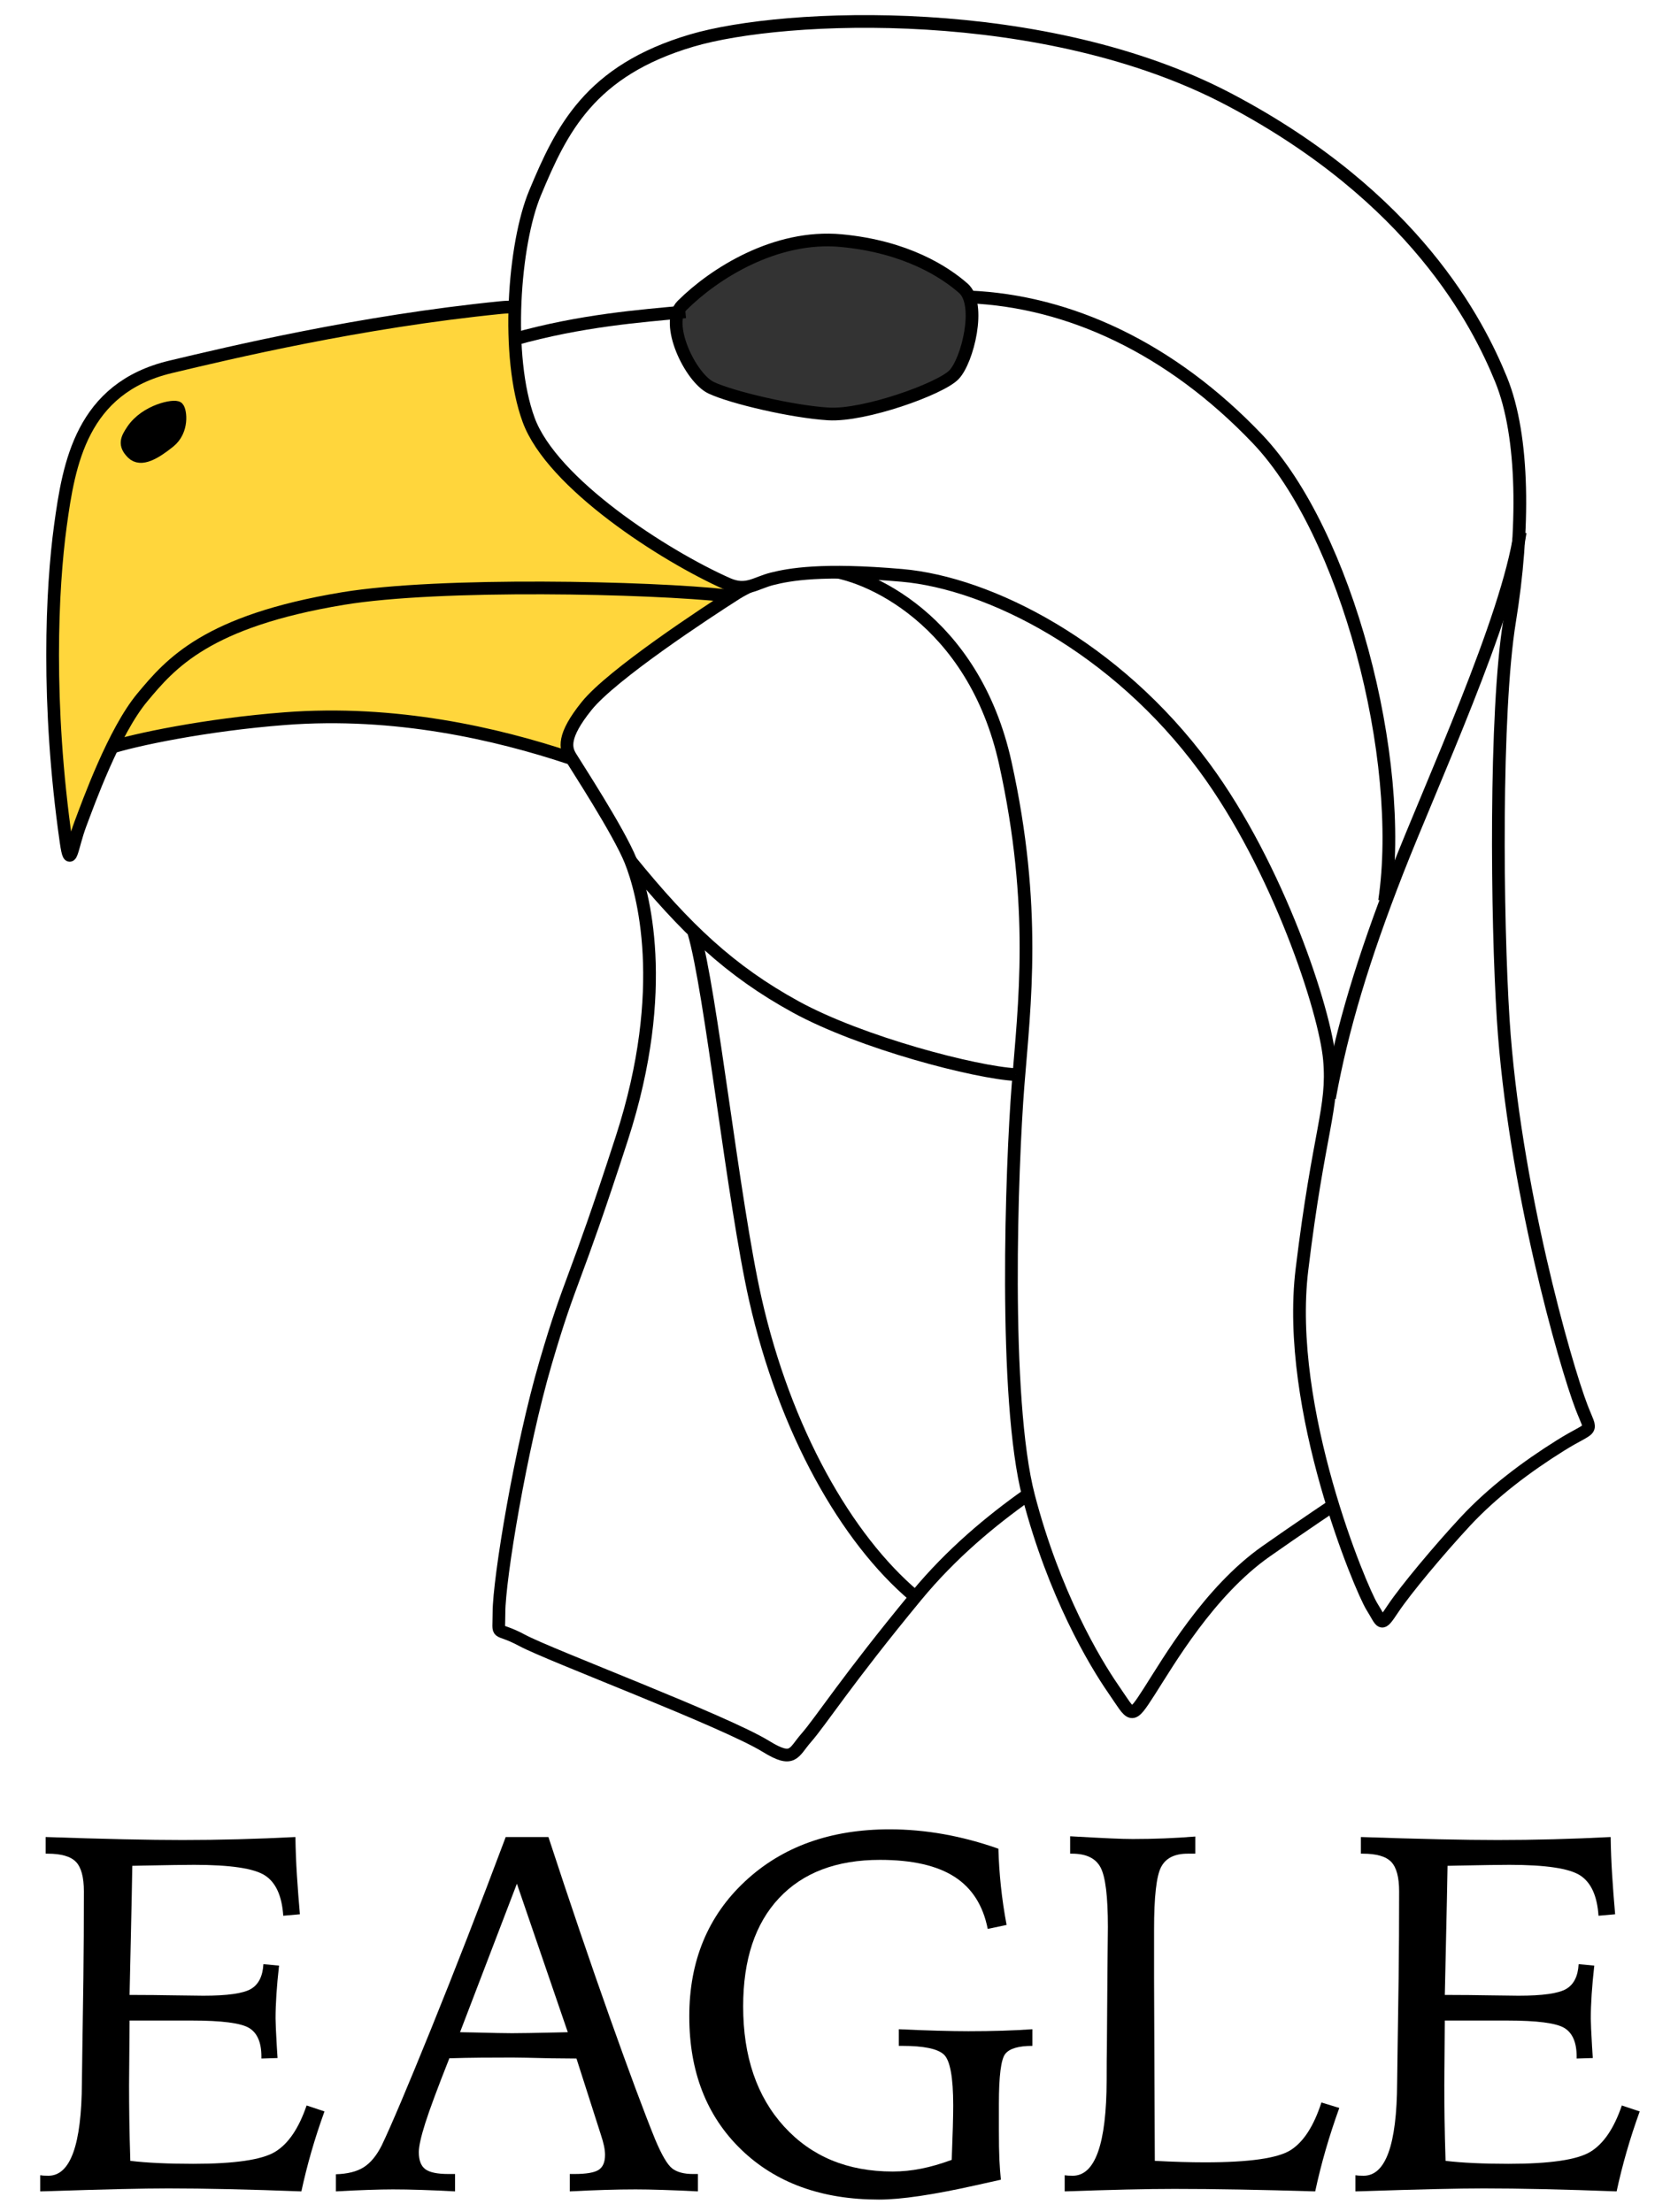 <?xml version="1.0" encoding="UTF-8"?>
<!DOCTYPE svg PUBLIC "-//W3C//DTD SVG 1.1//EN" "http://www.w3.org/Graphics/SVG/1.1/DTD/svg11.dtd">
<svg version="1.1" xmlns="http://www.w3.org/2000/svg" xmlns:xlink="http://www.w3.org/1999/xlink" x="0" y="0" width="396" height="522" viewBox="0, 0, 396, 522">
  <g id="Background">
    <rect x="0" y="0" width="396" height="522" fill="#FFFFFF"/>
  </g>
  <g id="Layer_2">
    <g>
      <path d="M134.587,178.898 C117.185,173.098 93.253,167.565 67.253,169.565 C48.594,171 31.587,174.565 25.587,176.565 C19.587,178.565 28.253,155.232 37.587,143.232 C46.92,131.232 184.92,131.898 189.587,131.898 C194.253,131.898 192.587,142.898 182.587,146.232 C172.587,149.565 166.587,150.565 160.587,160.565 C154.587,170.565 148.587,172.565 148.587,175.232 C148.587,177.898 138.587,180.232 134.587,178.898 z" fill="#FFD63C"/>
      <path d="M134.587,178.898 C117.185,173.098 93.253,167.565 67.253,169.565 C48.594,171 31.587,174.565 25.587,176.565 C19.587,178.565 28.253,155.232 37.587,143.232 C46.92,131.232 184.92,131.898 189.587,131.898 C194.253,131.898 192.587,142.898 182.587,146.232 C172.587,149.565 166.587,150.565 160.587,160.565 C154.587,170.565 148.587,172.565 148.587,175.232 C148.587,177.898 138.587,180.232 134.587,178.898 z" fill-opacity="0" stroke="#000000" stroke-width="3"/>
    </g>
    <g>
      <path d="M15.587,198.565 C10.92,165.899 12.253,138.732 14.253,124.065 C16.253,109.398 19.253,91.565 40.253,86.565 C54.182,83.249 84.92,75.898 118.253,72.565 C151.587,69.232 260.92,134.565 222.92,133.898 C184.92,133.232 189.587,142.565 171.587,140.565 C153.587,138.565 103.75,137.447 80.92,141.232 C48.753,146.565 40.253,156.565 33.587,164.565 C26.92,172.565 20.92,189.232 18.92,194.565 C16.92,199.899 16.587,205.565 15.587,198.565 z" fill="#FFD63C"/>
      <path d="M15.587,198.565 C10.92,165.899 12.253,138.732 14.253,124.065 C16.253,109.398 19.253,91.565 40.253,86.565 C54.182,83.249 84.92,75.898 118.253,72.565 C151.587,69.232 260.92,134.565 222.92,133.898 C184.92,133.232 189.587,142.565 171.587,140.565 C153.587,138.565 103.75,137.447 80.92,141.232 C48.753,146.565 40.253,156.565 33.587,164.565 C26.92,172.565 20.92,189.232 18.92,194.565 C16.92,199.899 16.587,205.565 15.587,198.565 z" fill-opacity="0" stroke="#000000" stroke-width="3"/>
    </g>
    <g>
      <path d="M173.853,139.965 C166.378,144.715 144.392,159.193 138.453,166.565 C132.653,173.765 133.453,176.565 134.653,178.565 C135.853,180.565 146.053,196.165 148.853,203.165 C151.653,210.165 158.253,233.065 146.753,268.565 C135.253,304.065 134.753,301.065 128.753,321.565 C122.886,341.611 117.753,372.565 117.753,380.565 C117.753,386.586 116.753,383.565 123.253,387.065 C129.753,390.565 171.043,406.089 180.753,412.065 C187.253,416.065 187.218,413.534 190.253,410.065 C193.753,406.065 199.753,396.565 216.253,376.565 C232.753,356.565 253.753,345.565 263.753,339.065 C273.753,332.565 278.753,152.565 258.753,133.565 C238.753,114.565 183.453,133.865 173.853,139.965 z" fill="#FFFFFF"/>
      <path d="M173.853,139.965 C166.378,144.715 144.392,159.193 138.453,166.565 C132.653,173.765 133.453,176.565 134.653,178.565 C135.853,180.565 146.053,196.165 148.853,203.165 C151.653,210.165 158.253,233.065 146.753,268.565 C135.253,304.065 134.753,301.065 128.753,321.565 C122.886,341.611 117.753,372.565 117.753,380.565 C117.753,386.586 116.753,383.565 123.253,387.065 C129.753,390.565 171.043,406.089 180.753,412.065 C187.253,416.065 187.218,413.534 190.253,410.065 C193.753,406.065 199.753,396.565 216.253,376.565 C232.753,356.565 253.753,345.565 263.753,339.065 C273.753,332.565 278.753,152.565 258.753,133.565 C238.753,114.565 183.453,133.865 173.853,139.965 z" fill-opacity="0" stroke="#000000" stroke-width="3"/>
    </g>
    <g>
      <path d="M194.753,134.565 C204.237,135.123 229.753,146.065 237.253,180.065 C244.753,214.065 241.753,237.065 240.253,256.065 C238.753,275.065 236.753,330.065 242.753,353.065 C248.753,376.065 258.253,392.065 262.753,398.565 C267.253,405.065 266.753,406.065 271.253,399.065 C275.753,392.065 285.253,375.565 298.753,366.065 C312.253,356.565 337.753,339.565 342.753,337.565 C347.753,335.565 328.253,156.065 299.753,137.565 C271.253,119.065 202.753,121.565 191.253,122.565 C179.753,123.565 186.253,134.065 194.753,134.565 z" fill="#FFFFFF"/>
      <path d="M194.753,134.565 C204.237,135.123 229.753,146.065 237.253,180.065 C244.753,214.065 241.753,237.065 240.253,256.065 C238.753,275.065 236.753,330.065 242.753,353.065 C248.753,376.065 258.253,392.065 262.753,398.565 C267.253,405.065 266.753,406.065 271.253,399.065 C275.753,392.065 285.253,375.565 298.753,366.065 C312.253,356.565 337.753,339.565 342.753,337.565 C347.753,335.565 328.253,156.065 299.753,137.565 C271.253,119.065 202.753,121.565 191.253,122.565 C179.753,123.565 186.253,134.065 194.753,134.565 z" fill-opacity="0" stroke="#000000" stroke-width="3"/>
    </g>
    <g>
      <path d="M171.653,137.765 C156.687,131.113 130.253,114.065 124.753,99.065 C119.253,84.065 121.253,57.565 126.253,45.565 C132.494,30.588 139.158,16.684 163.253,9.565 C185.253,3.065 246.753,0.565 290.253,23.565 C333.753,46.565 348.753,76.065 354.253,89.565 C359.753,103.065 359.753,125.065 356.253,146.565 C352.753,168.065 353.238,216.923 354.753,240.565 C357.253,279.565 369.387,322.013 373.253,332.065 C375.753,338.565 376.253,336.065 368.253,341.065 C360.253,346.065 352.253,352.065 345.753,359.065 C339.62,365.67 331.753,375.065 328.753,379.565 C325.753,384.065 326.253,383.065 323.753,379.065 C321.253,375.065 303.253,332.565 307.253,299.565 C311.253,266.565 314.753,261.565 313.753,250.065 C312.753,238.565 301.672,204.705 284.253,181.065 C263.253,152.565 233.453,137.565 212.853,135.765 C193.909,134.11 186.253,135.565 182.253,136.565 C178.253,137.565 176.153,139.765 171.653,137.765 z" fill="#FFFFFF"/>
      <path d="M171.653,137.765 C156.687,131.113 130.253,114.065 124.753,99.065 C119.253,84.065 121.253,57.565 126.253,45.565 C132.494,30.588 139.158,16.684 163.253,9.565 C185.253,3.065 246.753,0.565 290.253,23.565 C333.753,46.565 348.753,76.065 354.253,89.565 C359.753,103.065 359.753,125.065 356.253,146.565 C352.753,168.065 353.238,216.923 354.753,240.565 C357.253,279.565 369.387,322.013 373.253,332.065 C375.753,338.565 376.253,336.065 368.253,341.065 C360.253,346.065 352.253,352.065 345.753,359.065 C339.62,365.67 331.753,375.065 328.753,379.565 C325.753,384.065 326.253,383.065 323.753,379.065 C321.253,375.065 303.253,332.565 307.253,299.565 C311.253,266.565 314.753,261.565 313.753,250.065 C312.753,238.565 301.672,204.705 284.253,181.065 C263.253,152.565 233.453,137.565 212.853,135.765 C193.909,134.11 186.253,135.565 182.253,136.565 C178.253,137.565 176.153,139.765 171.653,137.765 z" fill-opacity="0" stroke="#000000" stroke-width="3"/>
    </g>
    <g>
      <path d="M160.994,72.049 C168.521,64.543 183.038,55.344 198.48,56.774 C213.922,58.205 223.074,64.266 227.355,68.03 C231.637,71.795 228.33,85.12 225.125,88.433 C221.92,91.747 204.001,98.181 195.516,97.67 C187.032,97.159 172.708,93.792 167.837,91.495 C162.967,89.198 156.731,76.3 160.994,72.049 z" fill="#333333"/>
      <path d="M160.994,72.049 C168.521,64.543 183.038,55.344 198.48,56.774 C213.922,58.205 223.074,64.266 227.355,68.03 C231.637,71.795 228.33,85.12 225.125,88.433 C221.92,91.747 204.001,98.181 195.516,97.67 C187.032,97.159 172.708,93.792 167.837,91.495 C162.967,89.198 156.731,76.3 160.994,72.049 z" fill-opacity="0" stroke="#000000" stroke-width="3"/>
    </g>
    <path d="M121.253,80.065 C137.253,75.565 151.253,74.565 161.753,73.565" fill-opacity="0" stroke="#000000" stroke-width="3"/>
    <path d="M228.753,70.065 C252.253,71.065 276.253,82.065 296.753,103.565 C317.758,125.595 331.753,179.065 326.753,212.565" fill-opacity="0" stroke="#000000" stroke-width="3"/>
    <g>
      <path d="M358.753,125.565 C355.753,146.065 337.753,185.065 329.753,205.565 C321.753,226.065 316.753,242.565 313.753,259.065" fill="#FFFFFF"/>
      <path d="M358.753,125.565 C355.753,146.065 337.753,185.065 329.753,205.565 C321.753,226.065 316.753,242.565 313.753,259.065" fill-opacity="0" stroke="#000000" stroke-width="3"/>
    </g>
    <g>
      <path d="M148.753,203.065 C161.753,219.065 172.253,229.065 187.753,237.565 C203.253,246.065 230.253,253.065 239.753,253.565" fill="#FFFFFF"/>
      <path d="M148.753,203.065 C161.753,219.065 172.253,229.065 187.753,237.565 C203.253,246.065 230.253,253.065 239.753,253.565" fill-opacity="0" stroke="#000000" stroke-width="3"/>
    </g>
    <g>
      <path d="M163.753,220.065 C167.753,233.565 173.018,283.379 178.253,306.565 C185.253,337.565 199.753,363.065 215.753,376.565" fill="#FFFFFF"/>
      <path d="M163.753,220.065 C167.753,233.565 173.018,283.379 178.253,306.565 C185.253,337.565 199.753,363.065 215.753,376.565" fill-opacity="0" stroke="#000000" stroke-width="3"/>
    </g>
    <path d="M10.773,433.452 Q21.027,433.803 29.113,433.979 Q37.199,434.155 43.058,434.155 Q49.562,434.155 56.212,433.979 Q62.863,433.803 69.718,433.452 Q69.777,437.846 70.07,442.446 Q70.363,447.046 70.773,451.675 L66.847,452.026 Q66.378,444.995 62.511,442.505 Q58.644,440.014 45.812,440.014 Q42.531,440.014 33.8,440.19 Q32.042,440.249 31.222,440.249 Q31.105,447.28 30.871,457.475 Q30.636,467.671 30.578,470.717 L32.394,470.717 Q35.851,470.717 41.037,470.805 Q46.222,470.893 47.98,470.893 Q56.476,470.893 59.201,469.311 Q61.925,467.729 62.16,463.452 L65.851,463.803 Q65.441,467.436 65.236,470.542 Q65.031,473.647 65.031,476.284 Q65.031,477.807 65.324,482.846 Q65.441,484.663 65.499,485.6 L61.691,485.717 L61.691,485.249 Q61.691,480.268 58.79,478.51 Q55.89,476.753 45.226,476.753 L34.796,476.753 L30.578,476.753 Q30.578,479.624 30.519,484.692 Q30.46,489.76 30.46,491.987 Q30.46,495.854 30.519,500.044 Q30.578,504.233 30.753,509.858 Q33.683,510.21 37.404,510.385 Q41.124,510.561 45.578,510.561 Q60.285,510.561 64.943,507.719 Q69.601,504.878 72.355,496.792 L76.574,498.198 Q74.816,503.061 73.468,507.749 Q72.12,512.436 71.124,517.065 Q61.925,516.714 54.015,516.538 Q46.105,516.362 39.718,516.362 Q30.988,516.362 11.593,517.007 L9.484,517.065 L9.484,513.257 Q9.894,513.315 10.275,513.344 Q10.656,513.374 11.417,513.374 Q19.21,513.374 19.328,491.46 Q19.386,485.952 19.445,482.846 L19.679,466.85 Q19.738,461.694 19.767,456.831 Q19.796,451.967 19.796,446.284 Q19.796,441.245 17.921,439.311 Q16.046,437.378 11.242,437.378 L10.773,437.378 z" fill="#000000"/>
    <path d="M121.984,444.467 L108.566,479.507 Q109.679,479.507 111.788,479.565 Q118.41,479.741 120.812,479.741 Q123.742,479.741 131.417,479.565 Q133.117,479.507 133.995,479.507 z M119.347,433.452 L129.425,433.452 Q137.042,456.714 143.869,475.932 Q150.695,495.151 154.62,504.819 Q156.964,510.385 158.663,511.675 Q160.363,512.964 163.527,512.964 L164.699,512.964 L164.699,517.065 Q160.128,516.831 156.349,516.714 Q152.57,516.596 149.992,516.596 Q146.71,516.596 142.785,516.714 Q138.859,516.831 134.464,517.065 L134.464,512.964 L135.578,512.964 Q139.738,512.964 141.261,511.997 Q142.785,511.03 142.785,508.452 Q142.785,507.514 142.55,506.372 Q142.316,505.229 141.788,503.647 L136.046,485.717 Q133.82,485.717 129.953,485.659 Q122.921,485.483 120.929,485.483 Q116.945,485.483 113.4,485.512 Q109.855,485.542 106.046,485.659 Q101.886,496.147 100.363,500.952 Q98.839,505.757 98.839,507.807 Q98.839,510.678 100.363,511.821 Q101.886,512.964 105.812,512.964 L107.394,512.964 L107.394,517.065 Q103.117,516.831 99.396,516.714 Q95.675,516.596 92.745,516.596 Q90.402,516.596 86.886,516.714 Q83.37,516.831 79.269,517.065 L79.269,513.022 Q83.429,512.905 85.861,511.352 Q88.292,509.8 90.109,506.167 Q93.39,499.311 101.74,478.716 Q110.089,458.12 119.347,433.452 z" fill="#000000"/>
    <path d="M235.617,436.206 Q235.734,440.542 236.203,445.024 Q236.671,449.507 237.55,454.194 L233.097,455.132 Q231.456,446.811 225.245,442.827 Q219.035,438.842 207.667,438.842 Q192.316,438.842 183.849,447.866 Q175.382,456.889 175.382,473.413 Q175.382,491.167 185.05,501.772 Q194.718,512.378 210.656,512.378 Q213.995,512.378 217.394,511.704 Q220.792,511.03 224.601,509.624 Q224.777,505.112 224.865,501.948 Q224.953,498.784 224.953,496.792 Q224.953,486.772 222.726,484.751 Q220.499,482.729 212.941,482.729 L212.12,482.729 L212.12,478.803 Q217.101,479.038 221.349,479.155 Q225.597,479.272 228.527,479.272 Q232.804,479.272 236.525,479.155 Q240.245,479.038 243.644,478.803 L243.644,482.729 Q238.722,482.729 237.228,484.634 Q235.734,486.538 235.734,496.44 L235.734,502.534 Q235.734,507.046 235.851,509.536 Q235.968,512.026 236.203,514.311 Q234.269,514.721 230.402,515.6 Q215.226,518.999 207.433,518.999 Q187.101,518.999 174.884,507.163 Q162.667,495.327 162.667,475.757 Q162.667,456.186 175.822,443.911 Q188.976,431.635 209.953,431.635 Q216.281,431.635 222.697,432.778 Q229.113,433.921 235.617,436.206 z" fill="#000000"/>
    <path d="M252.55,433.276 Q258.82,433.628 262.072,433.774 Q265.324,433.921 267.316,433.921 Q271.124,433.921 274.786,433.774 Q278.449,433.628 282.081,433.335 L282.081,437.378 L280.265,437.378 Q275.636,437.378 273.995,440.571 Q272.355,443.764 272.355,455.249 L272.355,466.909 L272.531,509.858 Q275.812,510.034 278.771,510.122 Q281.73,510.21 284.367,510.21 Q300.07,510.21 304.611,507.309 Q309.152,504.409 311.847,496.089 L316.066,497.378 Q314.249,502.417 312.843,507.28 Q311.437,512.143 310.382,517.065 Q300.656,516.772 292.482,516.626 Q284.308,516.479 277.16,516.479 Q272.12,516.479 265.91,516.626 Q259.699,516.772 251.261,517.065 L251.261,513.257 Q251.671,513.315 252.052,513.344 Q252.433,513.374 253.195,513.374 Q261.105,513.315 261.163,490.815 Q261.163,485.717 261.222,482.846 L261.339,466.909 Q261.339,464.331 261.398,460.288 Q261.456,456.245 261.456,454.663 Q261.456,443.882 259.728,440.63 Q257.999,437.378 253.019,437.378 L252.55,437.378 z" fill="#000000"/>
    <path d="M321.163,433.452 Q331.417,433.803 339.503,433.979 Q347.589,434.155 353.449,434.155 Q359.953,434.155 366.603,433.979 Q373.253,433.803 380.109,433.452 Q380.167,437.846 380.46,442.446 Q380.753,447.046 381.163,451.675 L377.238,452.026 Q376.769,444.995 372.902,442.505 Q369.035,440.014 356.203,440.014 Q352.921,440.014 344.191,440.19 Q342.433,440.249 341.613,440.249 Q341.496,447.28 341.261,457.475 Q341.027,467.671 340.968,470.717 L342.785,470.717 Q346.242,470.717 351.427,470.805 Q356.613,470.893 358.371,470.893 Q366.867,470.893 369.591,469.311 Q372.316,467.729 372.55,463.452 L376.242,463.803 Q375.831,467.436 375.626,470.542 Q375.421,473.647 375.421,476.284 Q375.421,477.807 375.714,482.846 Q375.831,484.663 375.89,485.6 L372.081,485.717 L372.081,485.249 Q372.081,480.268 369.181,478.51 Q366.281,476.753 355.617,476.753 L345.187,476.753 L340.968,476.753 Q340.968,479.624 340.91,484.692 Q340.851,489.76 340.851,491.987 Q340.851,495.854 340.91,500.044 Q340.968,504.233 341.144,509.858 Q344.074,510.21 347.794,510.385 Q351.515,510.561 355.968,510.561 Q370.675,510.561 375.333,507.719 Q379.992,504.878 382.746,496.792 L386.964,498.198 Q385.206,503.061 383.859,507.749 Q382.511,512.436 381.515,517.065 Q372.316,516.714 364.406,516.538 Q356.496,516.362 350.109,516.362 Q341.378,516.362 321.984,517.007 L319.874,517.065 L319.874,513.257 Q320.285,513.315 320.665,513.344 Q321.046,513.374 321.808,513.374 Q329.601,513.374 329.718,491.46 Q329.777,485.952 329.835,482.846 L330.07,466.85 Q330.128,461.694 330.158,456.831 Q330.187,451.967 330.187,446.284 Q330.187,441.245 328.312,439.311 Q326.437,437.378 321.632,437.378 L321.163,437.378 z" fill="#000000"/>
    <g>
      <path d="M31.253,101.565 C34.434,96.793 41.253,95.565 41.92,96.232 C42.587,96.898 43.253,101.565 39.92,104.232 C36.587,106.898 33.253,108.898 31.253,106.898 C29.253,104.898 29.92,103.565 31.253,101.565 z" fill="#000000"/>
      <path d="M31.253,101.565 C34.434,96.793 41.253,95.565 41.92,96.232 C42.587,96.898 43.253,101.565 39.92,104.232 C36.587,106.898 33.253,108.898 31.253,106.898 C29.253,104.898 29.92,103.565 31.253,101.565 z" fill-opacity="0" stroke="#000000" stroke-width="3"/>
    </g>
  </g>
</svg>
